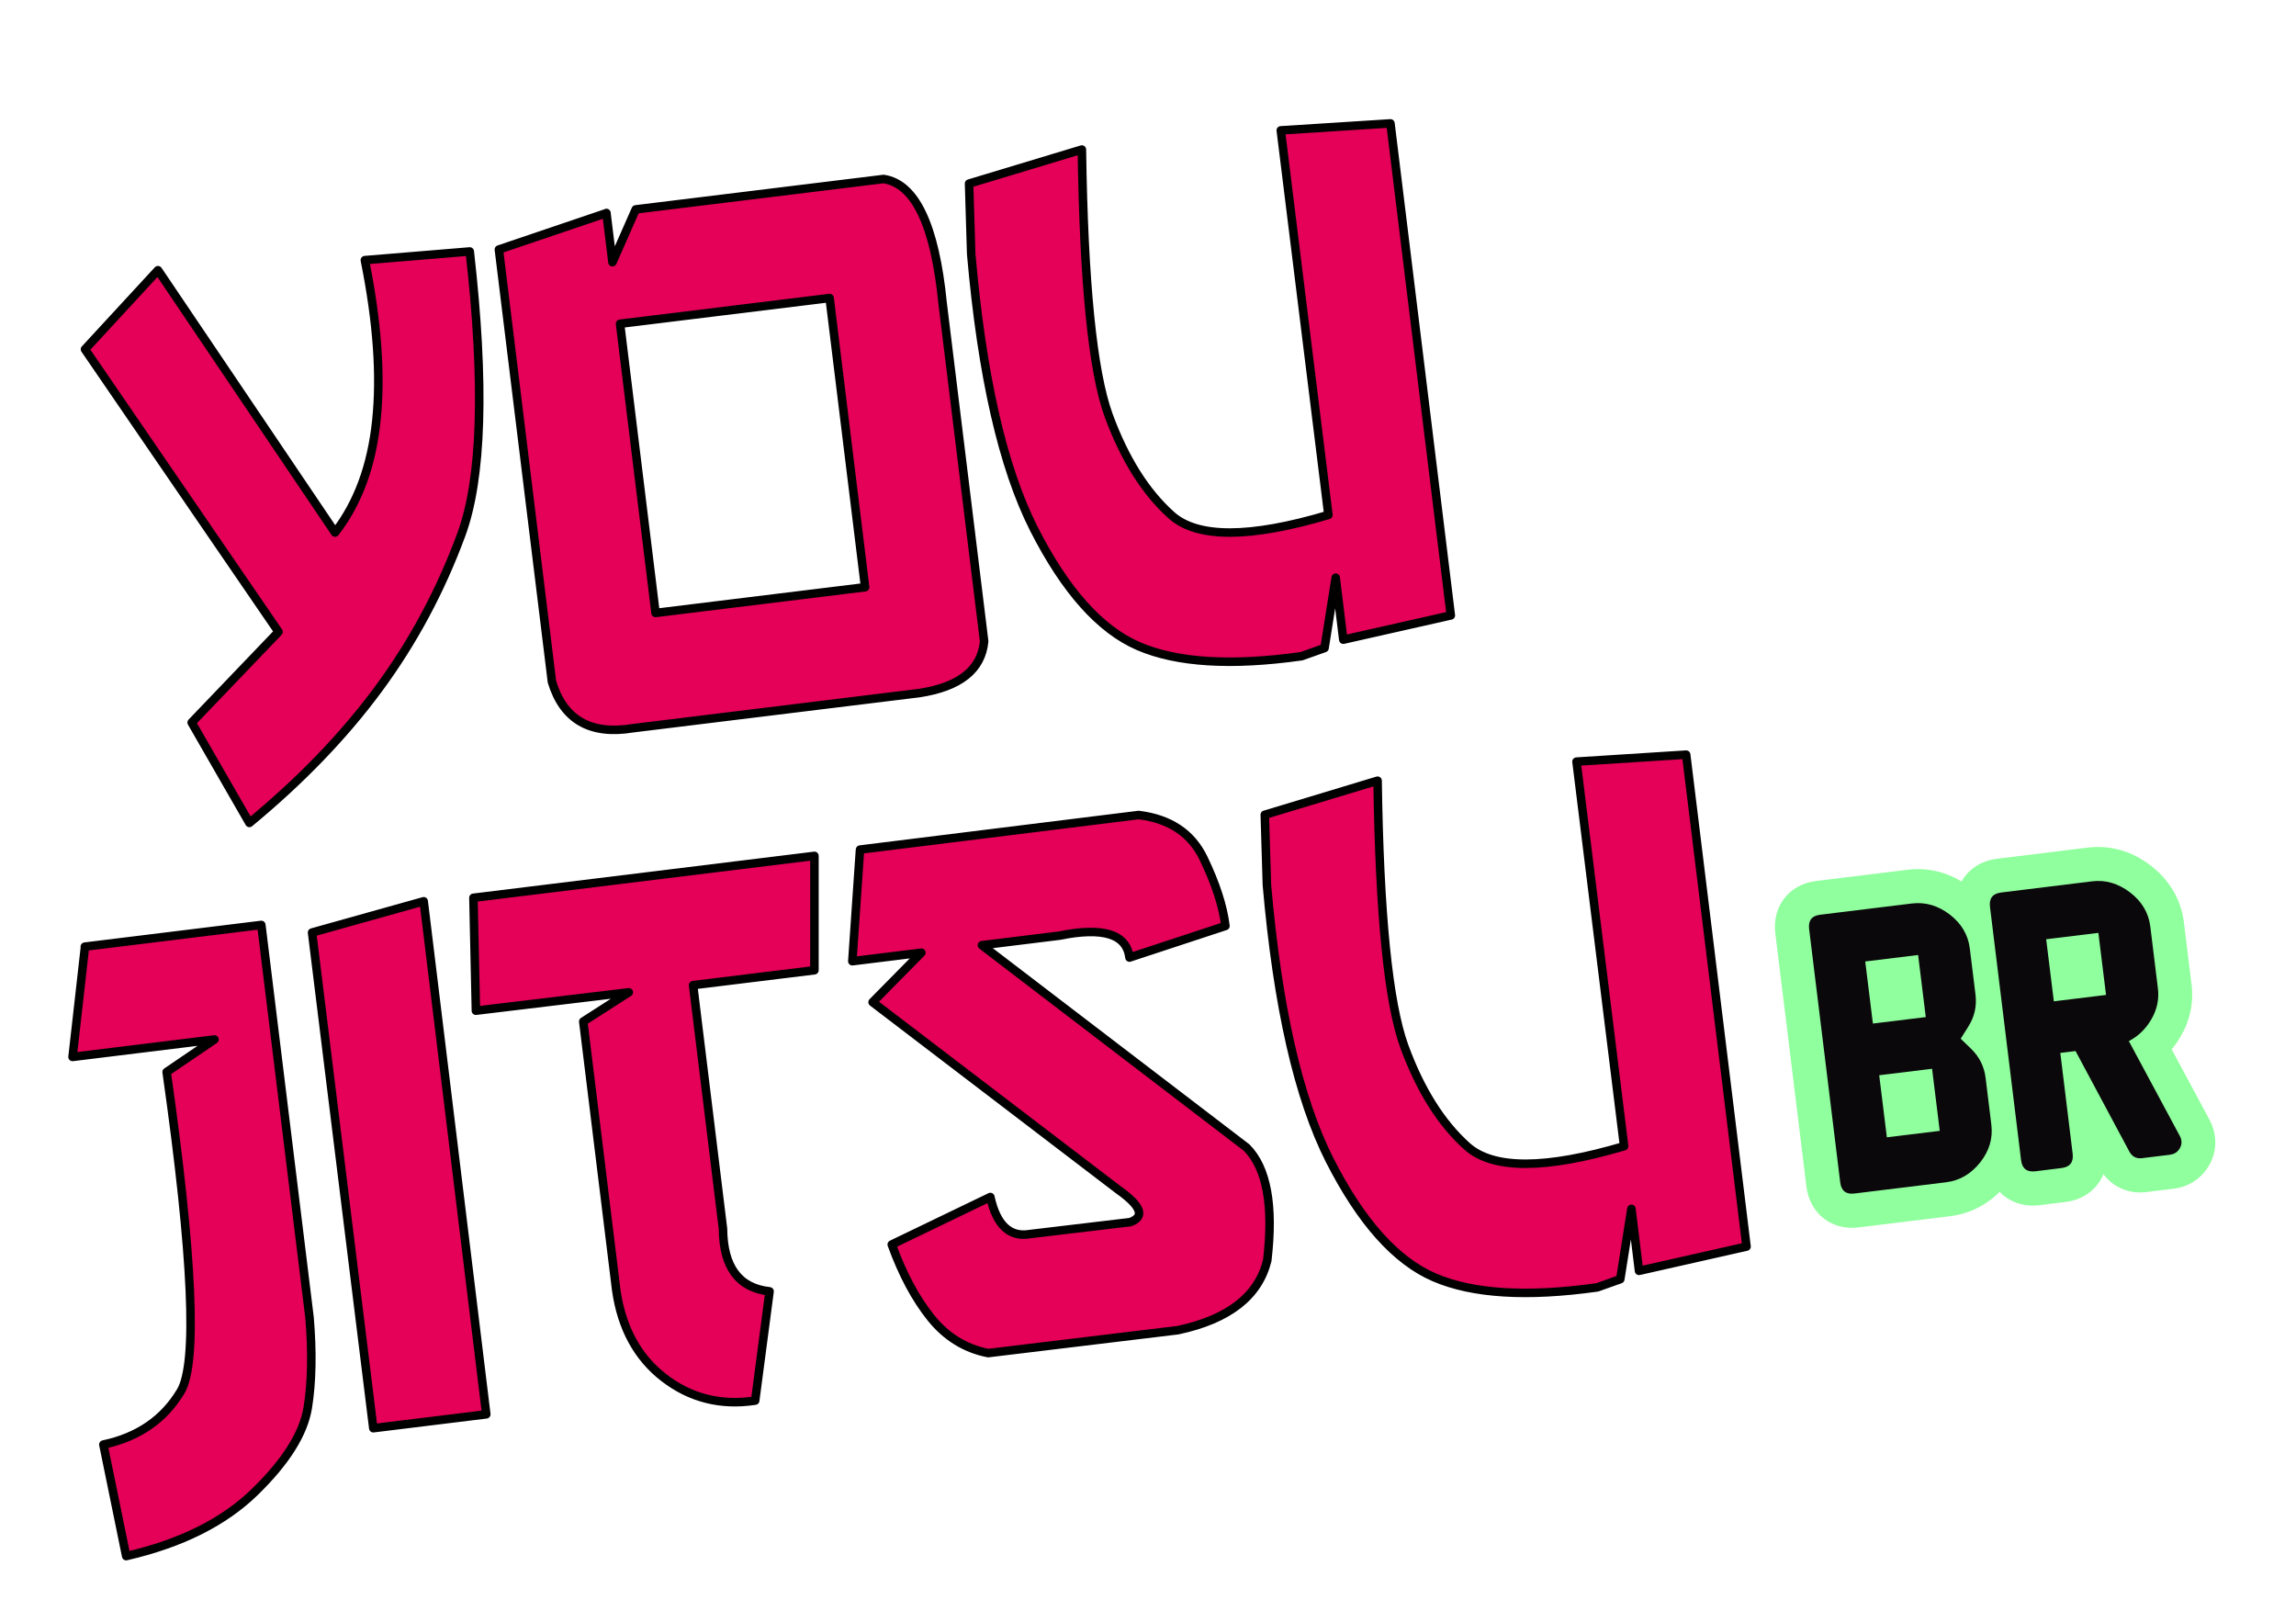 <?xml version="1.0" encoding="UTF-8"?><svg xmlns="http://www.w3.org/2000/svg" viewBox="-10 -10 269.65 189.24"><defs><filter id="f1"><feGaussianBlur in="SourceAlpha" result="r1" stdDeviation="2"/><feOffset dx="-2" dy="4" in="r1" result="r2"/><feColorMatrix in="r2" result="r3" type="matrix" values="0 0 0 0 0 0 0 0 0 0 0 0 0 0 0 0 0 0 0.75 0" /><feMerge><feMergeNode in="r3"/><feMergeNode in="SourceGraphic"/></feMerge></filter></defs><path fill="#90ff9d" d="m242.04,129.99c-1.99.24-3.84-.55-5.01-2.1-.71,1.75-2.32,3-4.45,3.26l-3.06.38c-1.87.23-3.54-.38-4.67-1.57-1.6,1.6-3.59,2.58-5.81,2.86l-10.77,1.32c-3.16.39-5.73-1.63-6.12-4.8l-3.65-29.74c-.39-3.17,1.62-5.75,4.78-6.14l10.77-1.32c2.21-.27,4.38.2,6.32,1.38.81-1.44,2.28-2.44,4.16-2.67l10.65-1.31c2.63-.32,5.19.4,7.4,2.1,2.23,1.71,3.58,4.03,3.91,6.7l.89,7.25c.27,2.16-.16,4.22-1.28,6.13-.31.54-.66,1.04-1.05,1.51l4.45,8.29c.89,1.69.89,3.57.03,5.18-.88,1.63-2.41,2.67-4.22,2.89l-3.27.4Z"/><path fill="#0a080b" d="m218.55,128.84l-10.77,1.32c-.99.12-1.54-.32-1.66-1.32l-3.65-29.74c-.12-1,.31-1.56,1.3-1.68l10.77-1.32c1.58-.19,3.06.24,4.44,1.29,1.38,1.06,2.16,2.39,2.36,3.98l.67,5.42c.17,1.38-.12,2.64-.87,3.81l-.87,1.38,1.22,1.18c.98.95,1.55,2.1,1.71,3.45l.67,5.46c.2,1.61-.24,3.09-1.32,4.45-1.08,1.35-2.41,2.13-4.01,2.32Zm-8.59-18.64l6.21-.76-.9-7.29-6.21.76.9,7.29Zm1.64,13.36l6.21-.76-.9-7.29-6.21.76.9,7.29Zm33.23,2.05l-3.27.4c-.67.08-1.16-.18-1.49-.79l-6.31-11.79-1.79.22,1.45,11.84c.12,1-.32,1.56-1.32,1.68l-3.06.38c-1,.12-1.56-.32-1.68-1.32l-3.65-29.74c-.12-1,.32-1.56,1.32-1.68l10.65-1.31c1.6-.2,3.09.24,4.48,1.3,1.39,1.06,2.18,2.4,2.38,4.01l.89,7.25c.16,1.28-.1,2.49-.76,3.63-.66,1.14-1.55,2-2.65,2.57l5.98,11.13c.26.49.27.96.03,1.41-.25.47-.64.73-1.17.8Zm-7.49-18.77l-.9-7.29-6.13.75.9,7.29,6.13-.75Z"/><g fill="#e50058" stroke="#000" stroke-linecap="round" stroke-linejoin="round" filter="url(#f1)"><path d="m10.56,17.74l20.79,30.8c2.68-3.46,4.3-7.85,4.85-13.15.56-5.31.11-11.58-1.35-18.84l12.32-1.02c1.77,15.6,1.43,26.69-1,33.27-2.43,6.58-5.67,12.62-9.73,18.12-4.06,5.5-9.11,10.73-15.15,15.72l-6.78-11.79,10.2-10.65L1.98,27.02l8.57-9.29Zm52.66-6.73l.71,5.78,2.73-6.2,29.11-3.57c3.71.56,6.02,5.41,6.93,14.55l4.88,39.74c-.31,3.32-2.85,5.35-7.62,6.08l-33.65,4.13c-4.97.82-8.14-1-9.49-5.46l-6.23-50.76,12.64-4.28Zm1.6,13.01l4.17,33.96,24.61-3.02-4.17-33.96-24.61,3.02ZM119.06,3.56c.22,15.67,1.27,26.06,3.13,31.18,1.87,5.11,4.33,9.03,7.38,11.76,3.05,2.73,9.2,2.72,18.44-.03l-5.59-45.16,12.88-.82,7.09,57.78-12.63,2.85-.89-7.28-1.31,8.26-2.7.96c-8.24,1.16-14.63.77-19.15-1.18-4.52-1.95-8.61-6.54-12.28-13.76-3.66-7.22-6.12-17.99-7.37-32.31l-.25-8.25,13.25-4Z"/><path d="m1.96,97.17l20.73-2.55,5.66,46.09c.34,4.02.28,7.54-.2,10.57-.48,3.03-2.54,6.33-6.19,9.89-3.65,3.57-8.7,6.09-15.14,7.57l-2.68-13.1c4.07-.86,7.1-2.94,9.08-6.24,1.98-3.3,1.43-15.81-1.65-37.51l5.62-3.82-16.67,2.05,1.46-12.94Zm39.8-5.33l7.35,60.25-13.27,1.63-7.19-58.21,13.11-3.67Zm5.85-.41l40.04-4.92v13.43s-14.25,1.75-14.25,1.75l3.51,28.62c.04,4.5,1.87,6.95,5.47,7.34l-1.69,12.83c-4.01.61-7.58-.28-10.69-2.67-3.11-2.39-4.99-5.83-5.63-10.32l-3.87-31.53,5.35-3.43-17.96,2.16-.29-13.26Zm45.4-5.66l32.72-4.06c3.67.45,6.21,2.15,7.63,5.11,1.42,2.96,2.28,5.6,2.56,7.92l-11.27,3.71c-.34-2.76-3.09-3.62-8.24-2.57l-9.09,1.12,31.08,23.76c2.38,2.39,3.19,6.82,2.43,13.27-1.04,4.19-4.54,6.91-10.5,8.18l-22.28,2.69c-2.69-.53-4.94-1.92-6.73-4.16-1.8-2.24-3.33-5.11-4.59-8.59l11.58-5.58c.73,3.31,2.29,4.76,4.65,4.35l11.78-1.4c1.74-.63,1.29-1.89-1.36-3.77l-28.9-22.06,5.73-5.81-8.11,1,.9-13.09Zm60.78-8.09c.22,15.67,1.27,26.06,3.13,31.18,1.87,5.11,4.33,9.03,7.38,11.76,3.05,2.73,9.2,2.72,18.44-.02l-5.59-45.16,12.88-.82,7.09,57.77-12.63,2.85-.89-7.28-1.31,8.26-2.7.96c-8.24,1.16-14.63.77-19.15-1.18-4.52-1.95-8.61-6.54-12.28-13.76-3.66-7.22-6.12-17.99-7.37-32.31l-.25-8.25,13.25-4Z"/></g></svg>